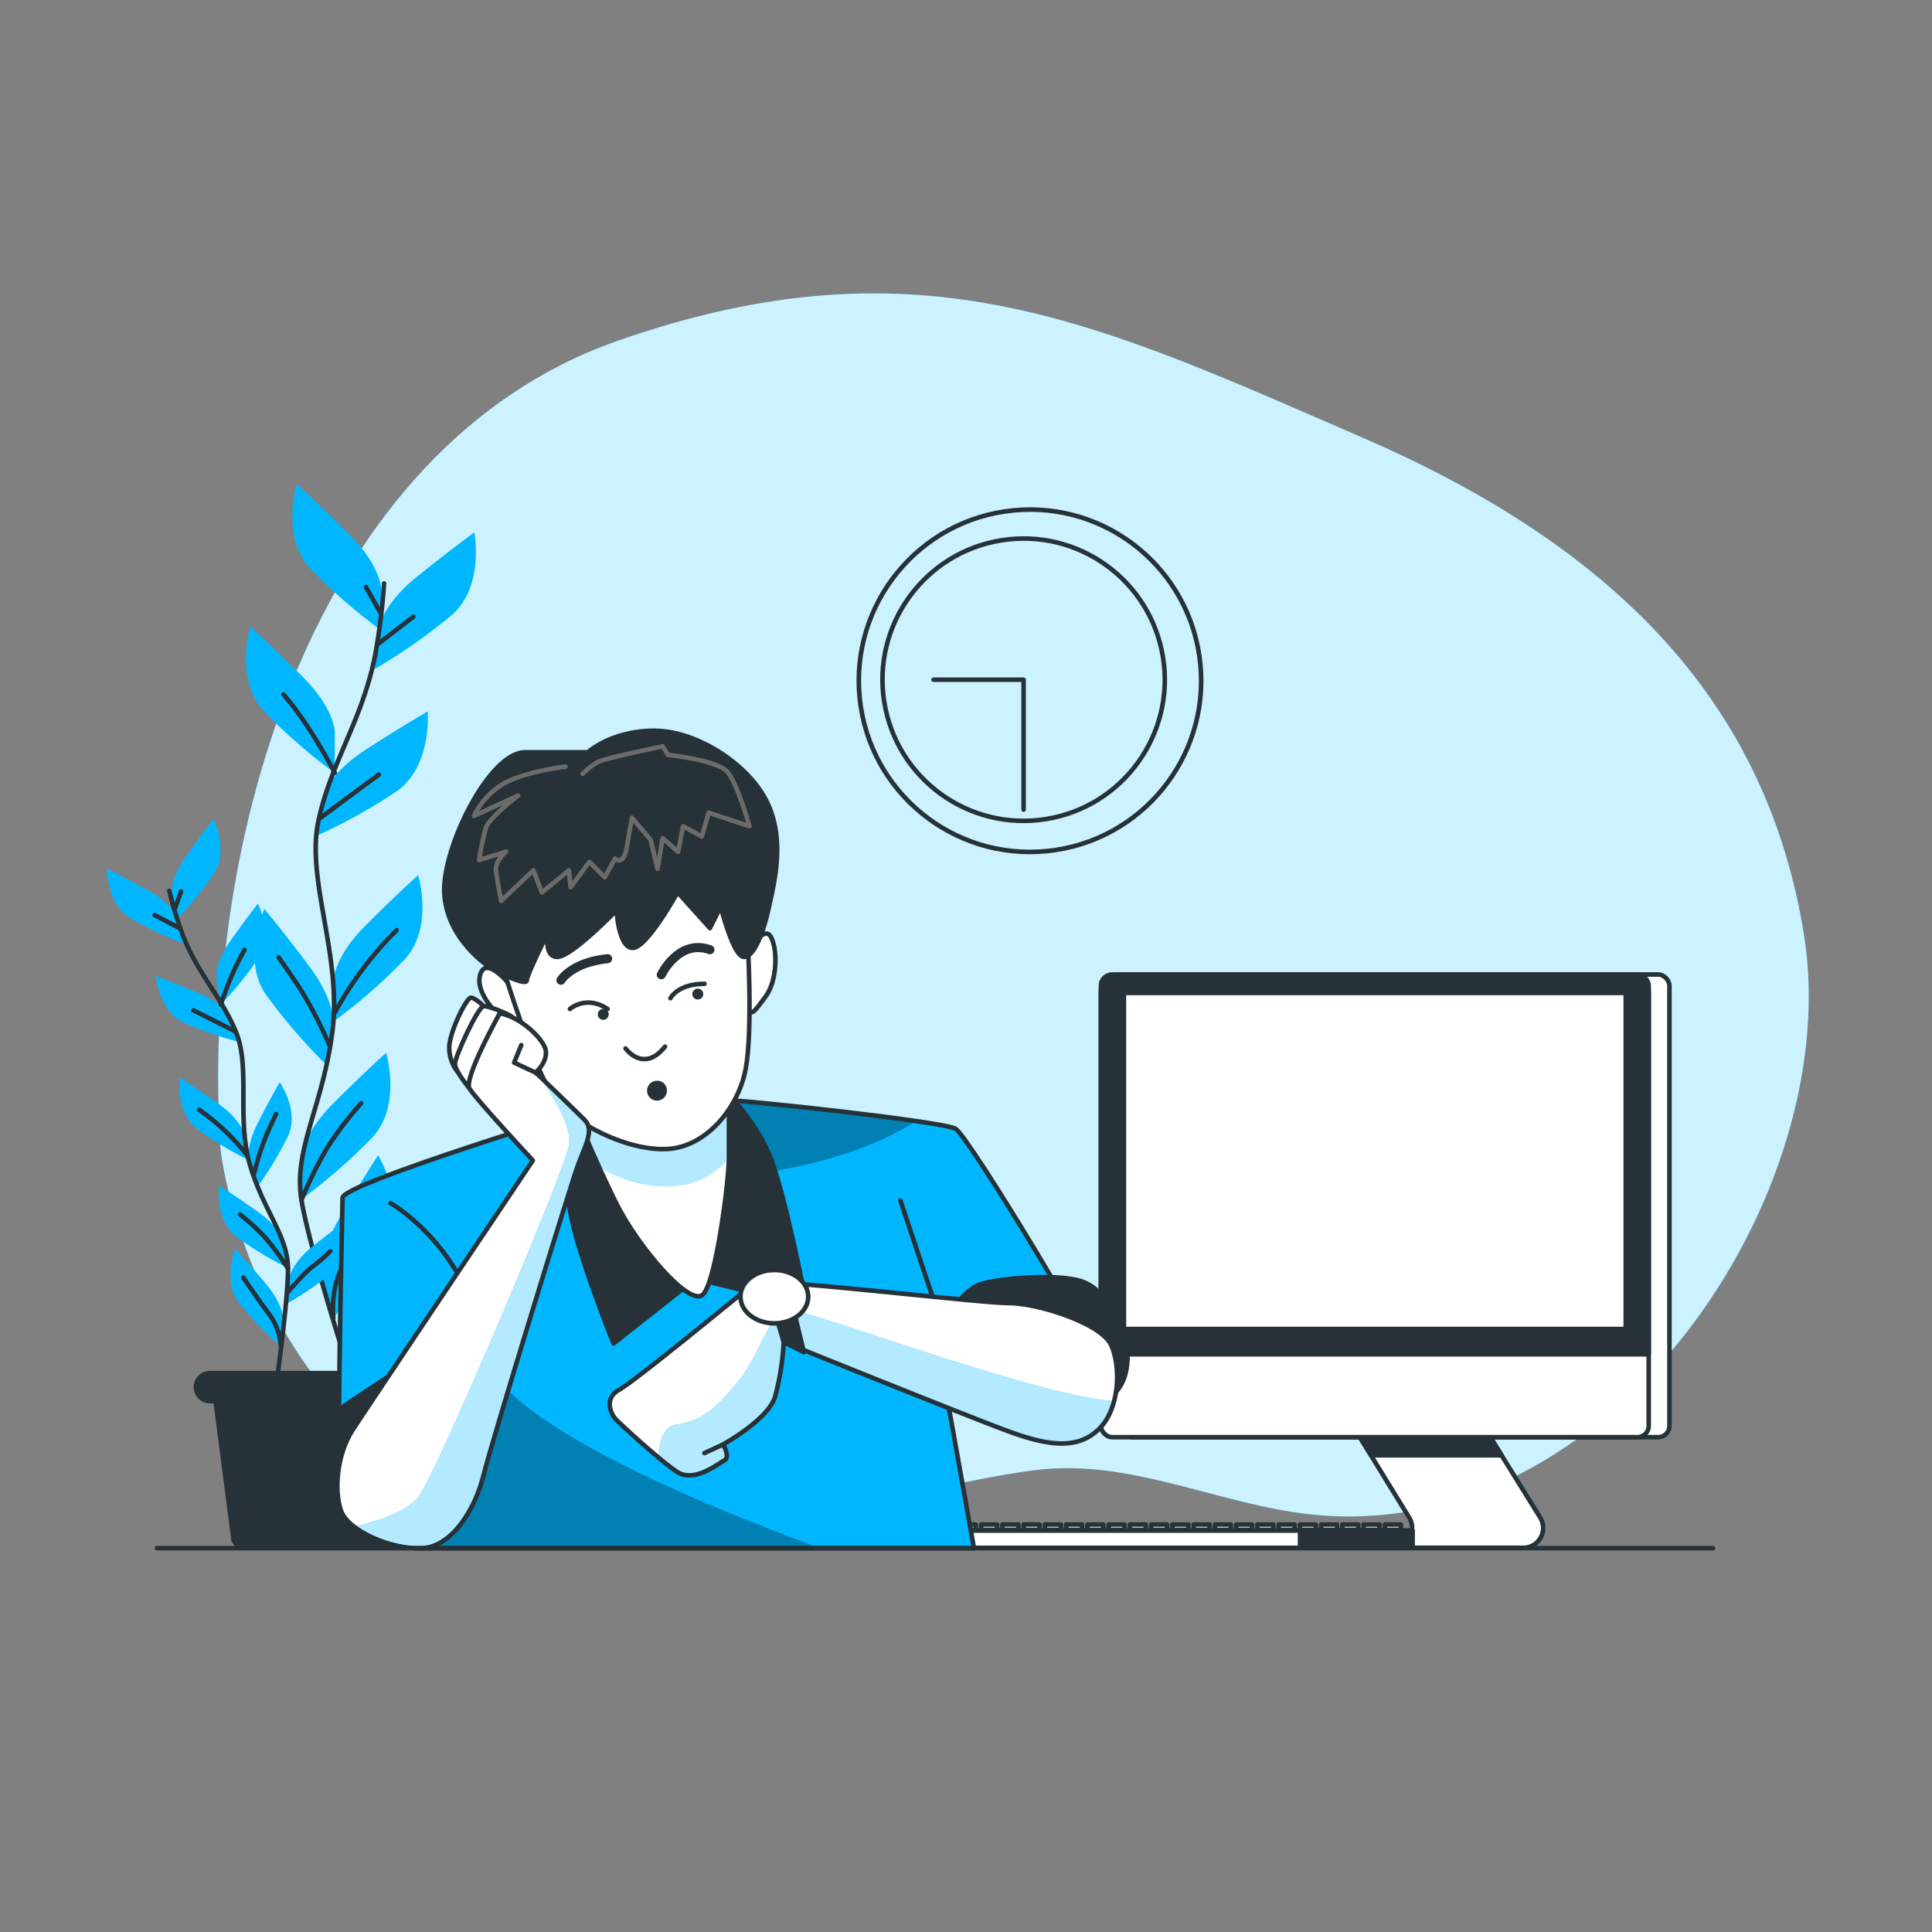 <svg xmlns="http://www.w3.org/2000/svg" xmlns:xlink="http://www.w3.org/1999/xlink" viewBox="0 0 500 500"><rect x="0" y="0" width="500" height="500" fill="#808080" stroke="none"/><defs><clipPath id="freepik--clip-path--inject-36"><path d="M153.94,286.51S88.65,306.29,88.65,310s-1.87,76.86-.38,81,13.81,8.2,20.53,8.2v1.5H252.07L245,361.14s40.3-1.5,41-4.48S250.65,294,247.29,292.12s-54.54-7.47-60.51-7.47S168.12,282,153.94,286.51Z" style="fill:#00B7FF;stroke:#263238;stroke-linecap:round;stroke-linejoin:round;stroke-width:1.177px"></path></clipPath><clipPath id="freepik--clip-path-2--inject-36"><path d="M148.72,287.26s5.22,13.06,10.82,24.25,19,26.87,22.39,23.51,6.71-29.48,6.71-35.45V281.66s-10.44,8.58-18.65,8.58S148.72,287.26,148.72,287.26Z" style="fill:#fff;stroke:#263238;stroke-linecap:round;stroke-linejoin:round;stroke-width:1.177px"></path></clipPath><clipPath id="freepik--clip-path-3--inject-36"><path d="M129.32,262.26s-9.33,16.79-7.84,19.4,16.42,18.66,16.42,18.66-42.54,63.43-46.64,69.77-4.85,15.67-3,20.9,13.06,10.07,20.9,9.7,13.8-10.08,16-19S147.6,307,149.47,301.81s4.47-9.33,1.86-11.94-12.68-12.31-12.68-12.31,3-2.61,2.61-5.6S134.54,263,129.32,262.26Z" style="fill:#fff;stroke:#263238;stroke-linecap:round;stroke-linejoin:round;stroke-width:1.177px"></path></clipPath><clipPath id="freepik--clip-path-4--inject-36"><path d="M193.87,333.15s-29.48,24.26-33.58,26.49-2.24,6.35-.75,7.84,11.19,10.45,15.67,13.43,10.82-2.24,12.31-3-.37-4.11-.37-4.11,11.57-6.34,13.43-12.31a67.4,67.4,0,0,0,2.24-14.18s47,19,58.21,23.13,18.28,4.48,23.51-.74,5.59-16.05,3-21.64-19-10.82-26.49-10.82-60.45-6.35-63.8-5.23Z" style="fill:#fff;stroke:#263238;stroke-linecap:round;stroke-linejoin:round;stroke-width:1.177px"></path></clipPath></defs><g id="freepik--background-simple--inject-36"><path d="M57.12,297.86s7.08,61.73,59.54,88.1,103.84.72,151-5.46c24.7-3.24,47.61,8.91,71.84,11.45,77.45,8.13,138.24-83.14,127.33-150.28-9.44-58.13-46.58-99.15-114.26-128.43s-114.23-52.56-192.84-25S51.52,217.94,57.12,297.86Z" style="fill:#00B7FF"></path><path d="M57.12,297.86s7.08,61.73,59.54,88.1,103.84.72,151-5.46c24.7-3.24,47.61,8.91,71.84,11.45,77.45,8.13,138.24-83.14,127.33-150.28-9.44-58.13-46.58-99.15-114.26-128.43s-114.23-52.56-192.84-25S51.52,217.94,57.12,297.86Z" style="fill:#fff;opacity:0.8"></path></g><g id="freepik--Clock--inject-36"><circle cx="264.91" cy="175.91" r="44.08" transform="matrix(1, -0.1, 0.1, 1, -15.94, 26.76)" style="fill:none;stroke:#263238;stroke-linecap:round;stroke-linejoin:round;stroke-width:1.177px"></circle><circle cx="264.91" cy="175.91" r="36.53" transform="translate(-24.55 44.26) rotate(-9.13)" style="fill:none;stroke:#263238;stroke-linecap:round;stroke-linejoin:round;stroke-width:1.177px"></circle><polyline points="241.61 175.91 264.91 175.91 264.91 209.53" style="fill:none;stroke:#263238;stroke-linecap:round;stroke-linejoin:round;stroke-width:1.177px"></polyline></g><g id="freepik--Plants--inject-36"><path d="M98.65,152.47s0-5.91-8.28-14.19-13.59-13-13.59-13-4.14,13.59,3.54,21.87a145.27,145.27,0,0,0,18.33,16Z" style="fill:#00B7FF"></path><path d="M86.64,189.39s0-5.91-8.28-14.19-13.59-13-13.59-13-4.14,13.59,3.54,21.87a146.21,146.21,0,0,0,18.33,16Z" style="fill:#00B7FF"></path><path d="M98.13,162.54s.62-5.88,9.73-13.24,14.89-11.49,14.89-11.49,2.68,14-5.84,21.37A145,145,0,0,1,97,173.12Z" style="fill:#00B7FF"></path><path d="M83.62,206.14s1.24-5.78,11.06-12.14,16-9.87,16-9.87,1.2,14.16-8,20.65a145.39,145.39,0,0,1-21.26,11.76Z" style="fill:#00B7FF"></path><path d="M86.35,253.67s0-5.91,8.27-14.18,13.6-13,13.6-13,4.14,13.6-3.55,21.87a144.76,144.76,0,0,1-18.32,16Z" style="fill:#00B7FF"></path><path d="M86.21,265.28s.84-5.85-6.18-15.22-11.61-14.81-11.61-14.81-6,12.87.41,22.16a145.57,145.57,0,0,0,15.87,18.4Z" style="fill:#00B7FF"></path><path d="M78.05,299.66s0-5.91,8.27-14.18,13.6-13,13.6-13,4.14,13.6-3.55,21.87a144.76,144.76,0,0,1-18.32,16Z" style="fill:#00B7FF"></path><path d="M83.57,330.84S82.08,325.12,88,315s9.86-16,9.86-16,7.44,12.11,2.11,22.06a145.52,145.52,0,0,1-13.69,20.08Z" style="fill:#00B7FF"></path><path d="M99.4,151a168.79,168.79,0,0,1-2.27,18.35c-3.27,16.9-11.45,27.81-14.72,43.07s6.12,34.94,3.61,54.55-10.15,30.51-8,43.6,13.63,48.52,13.63,48.52" style="fill:none;stroke:#263238;stroke-linecap:round;stroke-linejoin:round;stroke-width:1.177px"></path><line x1="98.05" y1="166.47" x2="106.97" y2="159.62" style="fill:none;stroke:#263238;stroke-linecap:round;stroke-linejoin:round;stroke-width:1.177px"></line><line x1="98.46" y1="158.59" x2="94.73" y2="151.95" style="fill:none;stroke:#263238;stroke-linecap:round;stroke-linejoin:round;stroke-width:1.177px"></line><path d="M82.91,211.68s7.46-5.6,15.14-11.2" style="fill:none;stroke:#263238;stroke-linecap:round;stroke-linejoin:round;stroke-width:1.177px"></path><path d="M86.64,200s-6.22-12.2-13.27-20.29" style="fill:none;stroke:#263238;stroke-linecap:round;stroke-linejoin:round;stroke-width:1.177px"></path><path d="M86.64,262.08a92.6,92.6,0,0,1,16-21.36" style="fill:none;stroke:#263238;stroke-linecap:round;stroke-linejoin:round;stroke-width:1.177px"></path><path d="M85.19,270.38A105.09,105.09,0,0,0,77.1,255c-4.36-6.43-5-7.26-5-7.26" style="fill:none;stroke:#263238;stroke-linecap:round;stroke-linejoin:round;stroke-width:1.177px"></path><path d="M78.05,310.53a99.05,99.05,0,0,1,6.72-13.6,87.45,87.45,0,0,1,8.71-11.41" style="fill:none;stroke:#263238;stroke-linecap:round;stroke-linejoin:round;stroke-width:1.177px"></path><path d="M86.27,341.13s-.87-7.08,2.24-13.09,6.63-13.9,8.09-17" style="fill:none;stroke:#263238;stroke-linecap:round;stroke-linejoin:round;stroke-width:1.177px"></path><path d="M44.46,231.44s-.65-3.7,3.65-9.79S55.22,212,55.22,212s4.07,8.07.15,14.1a92.39,92.39,0,0,1-9.76,12Z" style="fill:#00B7FF"></path><path d="M56,253.29s-.65-3.71,3.64-9.8,7.12-9.63,7.12-9.63,4.07,8.08.15,14.1a92.06,92.06,0,0,1-9.76,12Z" style="fill:#00B7FF"></path><path d="M45.88,237.7s-1-3.62-7.54-7.24-10.59-5.6-10.59-5.6-.16,9,6,12.78a93.1,93.1,0,0,0,14,6.57Z" style="fill:#00B7FF"></path><path d="M59.71,263.46s-1.41-3.49-8.26-6.41-11.12-4.44-11.12-4.44.79,9,7.29,12.07a92.86,92.86,0,0,0,14.61,5.07Z" style="fill:#00B7FF"></path><path d="M63.16,293.57s-.64-3.71-6.73-8-9.94-6.68-9.94-6.68-1.12,9,4.6,13.33a92.32,92.32,0,0,0,13.22,8Z" style="fill:#00B7FF"></path><path d="M64.5,300.83s-1.16-3.58,2.22-10.21,5.68-10.55,5.68-10.55,5.17,7.42,2.15,13.94a92.73,92.73,0,0,1-8,13.26Z" style="fill:#00B7FF"></path><path d="M74.89,330.73s.43-3.74,6.26-8.37,9.54-7.23,9.54-7.23,1.63,8.89-3.83,13.57a93.1,93.1,0,0,1-12.74,8.76Z" style="fill:#00B7FF"></path><path d="M73.35,321.51s-.64-3.71-6.73-8-9.93-6.68-9.93-6.68-1.12,9,4.59,13.33a92.15,92.15,0,0,0,13.23,8Z" style="fill:#00B7FF"></path><path d="M73.27,341.66s.32-3.75-4.48-9.44-7.92-9-7.92-9-3.36,8.4,1.07,14.06A93,93,0,0,0,72.7,348.41Z" style="fill:#00B7FF"></path><path d="M43.82,230.57a106.66,106.66,0,0,0,3.42,11.27c3.88,10.24,10.19,16.19,13.9,25.41s0,22.57,3.66,34.59,9.68,18,9.73,26.48-3.28,31.91-3.28,31.91" style="fill:none;stroke:#263238;stroke-linecap:round;stroke-linejoin:round;stroke-width:1.177px"></path><line x1="46.35" y1="240.15" x2="40.02" y2="236.83" style="fill:none;stroke:#263238;stroke-linecap:round;stroke-linejoin:round;stroke-width:1.177px"></line><line x1="45.24" y1="235.26" x2="46.86" y2="230.69" style="fill:none;stroke:#263238;stroke-linecap:round;stroke-linejoin:round;stroke-width:1.177px"></line><path d="M60.76,266.86s-5.29-2.7-10.71-5.38" style="fill:none;stroke:#263238;stroke-linecap:round;stroke-linejoin:round;stroke-width:1.177px"></path><path d="M57.15,260a76.07,76.07,0,0,1,6.12-14.16" style="fill:none;stroke:#263238;stroke-linecap:round;stroke-linejoin:round;stroke-width:1.177px"></path><path d="M63.89,298.87a58.77,58.77,0,0,0-12.34-11.66" style="fill:none;stroke:#263238;stroke-linecap:round;stroke-linejoin:round;stroke-width:1.177px"></path><path d="M65.7,303.92a66.35,66.35,0,0,1,3.4-10.5c2-4.51,2.34-5.1,2.34-5.1" style="fill:none;stroke:#263238;stroke-linecap:round;stroke-linejoin:round;stroke-width:1.177px"></path><path d="M74.25,334.72s4.19-5.14,6.81-7.07a36.72,36.72,0,0,0,4.42-3.85" style="fill:none;stroke:#263238;stroke-linecap:round;stroke-linejoin:round;stroke-width:1.177px"></path><path d="M74.53,328.32a63.67,63.67,0,0,0-5.69-7.8,55.83,55.83,0,0,0-6.7-6.21" style="fill:none;stroke:#263238;stroke-linecap:round;stroke-linejoin:round;stroke-width:1.177px"></path><path d="M72.7,348.41a16.13,16.13,0,0,0-2.82-8c-2.61-3.44-5.68-8-6.92-9.79" style="fill:none;stroke:#263238;stroke-linecap:round;stroke-linejoin:round;stroke-width:1.177px"></path><path d="M100.26,400.66H62.57a2.81,2.81,0,0,1-2.81-2.81l-5.41-41.71h54.13l-5.41,41.71A2.81,2.81,0,0,1,100.26,400.66Z" style="fill:#263238"></path><path d="M108,363.2H54.35A4.24,4.24,0,0,1,50.11,359h0a4.23,4.23,0,0,1,4.24-4.23H108a4.23,4.23,0,0,1,4.24,4.23h0A4.24,4.24,0,0,1,108,363.2Z" style="fill:#263238"></path></g><g id="freepik--Device--inject-36"><path d="M382,366l16.6,26.74a5.12,5.12,0,0,1-4.35,7.82h-33.9a5.12,5.12,0,0,0,4.35-7.8l-16.06-26.16Z" style="fill:#fff;stroke:#263238;stroke-linecap:round;stroke-linejoin:round;stroke-width:1.177px"></path><polygon points="382.01 365.98 348.65 366.58 354.83 376.64 388.62 376.64 382.01 365.98" style="fill:#263238;stroke:#263238;stroke-linecap:round;stroke-linejoin:round;stroke-width:1.177px"></polygon><rect x="290.27" y="252.2" width="141.78" height="119.74" rx="2.91" transform="translate(722.32 624.14) rotate(180)" style="fill:#fff;stroke:#263238;stroke-linecap:round;stroke-linejoin:round;stroke-width:1.177px"></rect><rect x="284.91" y="252.2" width="141.78" height="119.74" rx="2.91" transform="translate(711.6 624.14) rotate(180)" style="fill:#fff;stroke:#263238;stroke-linecap:round;stroke-linejoin:round;stroke-width:1.177px"></rect><path d="M289.67,252.2H421.92a4.76,4.76,0,0,1,4.77,4.76v93.53H284.91V257A4.76,4.76,0,0,1,289.67,252.2Z" style="fill:#263238;stroke:#263238;stroke-linecap:round;stroke-linejoin:round;stroke-width:1.177px"></path><rect x="290.86" y="256.96" width="129.87" height="86.98" transform="translate(711.6 600.91) rotate(180)" style="fill:#fff;stroke:#263238;stroke-linecap:round;stroke-linejoin:round;stroke-width:1.177px"></rect><rect x="248.42" y="394.55" width="4.12" height="1.37" style="fill:#fff;stroke:#263238;stroke-linecap:round;stroke-linejoin:round;stroke-width:1.177px"></rect><rect x="253.92" y="394.55" width="4.12" height="1.37" style="fill:#fff;stroke:#263238;stroke-linecap:round;stroke-linejoin:round;stroke-width:1.177px"></rect><rect x="259.42" y="394.55" width="4.12" height="1.37" style="fill:#fff;stroke:#263238;stroke-linecap:round;stroke-linejoin:round;stroke-width:1.177px"></rect><rect x="264.92" y="394.55" width="4.12" height="1.37" style="fill:#fff;stroke:#263238;stroke-linecap:round;stroke-linejoin:round;stroke-width:1.177px"></rect><rect x="270.42" y="394.55" width="4.12" height="1.37" style="fill:#fff;stroke:#263238;stroke-linecap:round;stroke-linejoin:round;stroke-width:1.177px"></rect><rect x="275.92" y="394.55" width="4.12" height="1.37" style="fill:#fff;stroke:#263238;stroke-linecap:round;stroke-linejoin:round;stroke-width:1.177px"></rect><rect x="281.42" y="394.55" width="4.12" height="1.37" style="fill:#fff;stroke:#263238;stroke-linecap:round;stroke-linejoin:round;stroke-width:1.177px"></rect><rect x="286.92" y="394.55" width="4.12" height="1.37" style="fill:#fff;stroke:#263238;stroke-linecap:round;stroke-linejoin:round;stroke-width:1.177px"></rect><rect x="292.42" y="394.55" width="4.12" height="1.37" style="fill:#fff;stroke:#263238;stroke-linecap:round;stroke-linejoin:round;stroke-width:1.177px"></rect><rect x="297.92" y="394.55" width="4.12" height="1.37" style="fill:#fff;stroke:#263238;stroke-linecap:round;stroke-linejoin:round;stroke-width:1.177px"></rect><rect x="303.42" y="394.55" width="4.12" height="1.37" style="fill:#fff;stroke:#263238;stroke-linecap:round;stroke-linejoin:round;stroke-width:1.177px"></rect><rect x="308.92" y="394.55" width="4.12" height="1.37" style="fill:#fff;stroke:#263238;stroke-linecap:round;stroke-linejoin:round;stroke-width:1.177px"></rect><rect x="314.42" y="394.55" width="4.12" height="1.37" style="fill:#fff;stroke:#263238;stroke-linecap:round;stroke-linejoin:round;stroke-width:1.177px"></rect><rect x="319.91" y="394.55" width="4.12" height="1.37" style="fill:#fff;stroke:#263238;stroke-linecap:round;stroke-linejoin:round;stroke-width:1.177px"></rect><rect x="325.41" y="394.55" width="4.12" height="1.37" style="fill:#fff;stroke:#263238;stroke-linecap:round;stroke-linejoin:round;stroke-width:1.177px"></rect><rect x="330.91" y="394.55" width="4.12" height="1.37" style="fill:#fff;stroke:#263238;stroke-linecap:round;stroke-linejoin:round;stroke-width:1.177px"></rect><rect x="336.41" y="394.55" width="4.12" height="1.37" style="fill:#fff;stroke:#263238;stroke-linecap:round;stroke-linejoin:round;stroke-width:1.177px"></rect><rect x="341.91" y="394.55" width="4.12" height="1.37" style="fill:#fff;stroke:#263238;stroke-linecap:round;stroke-linejoin:round;stroke-width:1.177px"></rect><rect x="347.41" y="394.55" width="4.12" height="1.37" style="fill:#fff;stroke:#263238;stroke-linecap:round;stroke-linejoin:round;stroke-width:1.177px"></rect><rect x="352.91" y="394.55" width="4.12" height="1.37" style="fill:#fff;stroke:#263238;stroke-linecap:round;stroke-linejoin:round;stroke-width:1.177px"></rect><rect x="358.41" y="394.55" width="4.12" height="1.37" style="fill:#fff;stroke:#263238;stroke-linecap:round;stroke-linejoin:round;stroke-width:1.177px"></rect><rect x="246.29" y="396.12" width="119.25" height="4.45" style="fill:#fff;stroke:#263238;stroke-linecap:round;stroke-linejoin:round;stroke-width:1.177px"></rect><rect x="336.45" y="396.12" width="29.09" height="4.45" style="fill:#263238;stroke:#263238;stroke-linecap:round;stroke-linejoin:round;stroke-width:1.177px"></rect></g><g id="freepik--Character--inject-36"><path d="M192.55,247.65s5.11-8.83,7-5.11,1.4,11.61-1.39,15.33-3.72,5.57-5.11,2.78S192.55,247.65,192.55,247.65Z" style="fill:#fff;stroke:#263238;stroke-linecap:round;stroke-linejoin:round;stroke-width:1.177px"></path><path d="M131.7,254.61s-6-7.43-7.44-2.32,5.58,11.61,7.44,12.54a9,9,0,0,0,4.64.47Z" style="fill:#fff;stroke:#263238;stroke-linecap:round;stroke-linejoin:round;stroke-width:1.177px"></path><path d="M153.94,286.51S88.65,306.29,88.65,310s-1.87,76.86-.38,81,13.81,8.2,20.53,8.2v1.5H252.07L245,361.14s40.3-1.5,41-4.48S250.65,294,247.29,292.12s-54.54-7.47-60.51-7.47S168.12,282,153.94,286.51Z" style="fill:#00B7FF"></path><g style="clip-path:url(#freepik--clip-path--inject-36)"><path d="M212.33,400.69c-90.47-33.25-86.43-50.19-86.43-50.19l-30,45.85a39,39,0,0,0,12.92,2.84v1.5Z" style="opacity:0.3"></path><path d="M188.93,304.44s30.71-1.62,50.91-16.16L183.28,281Z" style="opacity:0.3"></path></g><path d="M153.94,286.51S88.65,306.29,88.65,310s-1.87,76.86-.38,81,13.81,8.2,20.53,8.2v1.5H252.07L245,361.14s40.3-1.5,41-4.48S250.65,294,247.29,292.12s-54.54-7.47-60.51-7.47S168.12,282,153.94,286.51Z" style="fill:none;stroke:#263238;stroke-linecap:round;stroke-linejoin:round;stroke-width:1.177px"></path><line x1="243.72" y1="342.76" x2="233.02" y2="310.67" style="fill:none;stroke:#263238;stroke-linecap:round;stroke-linejoin:round;stroke-width:1.177px"></line><path d="M101.08,311.38s17.83,10,23.54,33.52" style="fill:none;stroke:#263238;stroke-linecap:round;stroke-linejoin:round;stroke-width:1.177px"></path><path d="M101,355.91s-11.94,7.84-14.55,9.7-3.36,21.65-.75,27.24,13.81,8.21,21.27,4.48,10.82-21.27,8.21-30.22S101,355.91,101,355.91Z" style="fill:#263238;stroke:#263238;stroke-linecap:round;stroke-linejoin:round;stroke-width:1.177px"></path><path d="M144.62,290.24s1.12,17.91,4.47,29.85,9.7,27.61,9.7,27.61l21.27-16.79L208.79,338s-5.59-29.47-9.7-39.17-12.31-17.54-12.31-17.54S155.44,277.18,144.62,290.24Z" style="fill:#263238;stroke:#263238;stroke-linecap:round;stroke-linejoin:round;stroke-width:1.177px"></path><path d="M148.72,287.26s5.22,13.06,10.82,24.25,19,26.87,22.39,23.51,6.71-29.48,6.71-35.45V281.66s-10.44,8.58-18.65,8.58S148.72,287.26,148.72,287.26Z" style="fill:#fff"></path><g style="clip-path:url(#freepik--clip-path-2--inject-36)"><path d="M188.64,281.66s-10.44,8.58-18.65,8.58-21.27-3-21.27-3,2.65,6.63,6.2,14.49a31.19,31.19,0,0,0,21.83,4.9c4.68-.74,8.6-3.29,11.89-6.81V281.66Z" style="fill:#00B7FF"></path><path d="M188.64,281.66s-10.44,8.58-18.65,8.58-21.27-3-21.27-3,2.65,6.63,6.2,14.49a31.19,31.19,0,0,0,21.83,4.9c4.68-.74,8.6-3.29,11.89-6.81V281.66Z" style="fill:#fff;opacity:0.7"></path></g><path d="M148.72,287.26s5.22,13.06,10.82,24.25,19,26.87,22.39,23.51,6.71-29.48,6.71-35.45V281.66s-10.44,8.58-18.65,8.58S148.72,287.26,148.72,287.26Z" style="fill:none;stroke:#263238;stroke-linecap:round;stroke-linejoin:round;stroke-width:1.177px"></path><path d="M130.3,250.9s7.9,26,13,33,19.05,13.94,29.27,13.47,18.58-10.68,20.44-20.9.46-33.45.46-33.45-1.85-10.22-9.75-23.69-47.85-2.33-52,7.89S130.3,250.9,130.3,250.9Z" style="fill:#fff;stroke:#263238;stroke-linecap:round;stroke-linejoin:round;stroke-width:1.177px"></path><path d="M161.89,271.34s4.65,6.5,10.22-.47" style="fill:none;stroke:#263238;stroke-linecap:round;stroke-linejoin:round;stroke-width:1.177px"></path><path d="M147.49,261.12s4.18-3.72,9.76,0" style="fill:none;stroke:#263238;stroke-linecap:round;stroke-linejoin:round;stroke-width:1.177px"></path><path d="M173.51,258.33s1.86-3.72,8.82-3.72" style="fill:none;stroke:#263238;stroke-linecap:round;stroke-linejoin:round;stroke-width:1.177px"></path><path d="M145.17,253.68s2.79-4.64,12.08-5.57" style="fill:none;stroke:#263238;stroke-linecap:round;stroke-linejoin:round;stroke-width:2.355px"></path><path d="M171.14,252.26s4.52-9.39,12.59-6.47" style="fill:none;stroke:#263238;stroke-linecap:round;stroke-linejoin:round;stroke-width:2.355px"></path><path d="M172.58,282A2.57,2.57,0,1,1,170,279.7,2.45,2.45,0,0,1,172.58,282Z" style="fill:#263238"></path><path d="M157.53,262.51a1.41,1.41,0,1,1-1.41-1.4A1.41,1.41,0,0,1,157.53,262.51Z" style="fill:#263238"></path><path d="M182,257.26a1.41,1.41,0,1,1-1.4-1.41A1.4,1.4,0,0,1,182,257.26Z" style="fill:#263238"></path><path d="M152.14,194.69H135.88c-9.29,0-21.37,24.62-20.91,36.23s10.69,19.05,13.48,20.44,7.89,3.72,7.89,2.32,5.58-12.54,5.58-12.54-1.4,6.51,2.32,6.51,15.33-12.08,15.33-12.08.47,9.75,4.18,9.75,11.62-14.4,11.62-14.4l8.36,9.29,2.79-5.57s3.25,13,6,13,5.11-6.51,6.51-13,4.18-17.19-.47-26.95-18.11-18.58-29.26-18.58S152.14,194.69,152.14,194.69Z" style="fill:#263238;stroke:#263238;stroke-linecap:round;stroke-linejoin:round;stroke-width:1.177px"></path><path d="M146.39,198.4s-11.44,1.32-16.72,4.84a19.32,19.32,0,0,0-7,7.92l11.44-5.28s-7.48,5.72-8.36,8.36A72.24,72.24,0,0,0,124,222.6l7-2.2s-2.91,2.44-2.64,4.84,1.32,7.92,1.32,7.92l8.36-7.92,2.2,5.72,7-5.72.44,4.4,4.84-6.6,4,4,2.64-4.84s2.2,2.2,3.08-3.08,1.32-7.48,1.32-7.48l4.84,5.72,1.76,7.48,1.32-7.92,4,3.52,1.32-6.6,4.84,2.64,1.76-6.16,10.56,3.52s-3.08-11-5.72-14.08-15.4-4.4-15.4-4.4l-1.32-2.2s-15,3.08-16.72,4a20,20,0,0,0-4,3.08" style="fill:none;stroke:#6b6b6b;stroke-linecap:round;stroke-linejoin:round;stroke-width:1.177px"></path><path d="M118.87,277.93a10.17,10.17,0,0,1-2.61-6.72c0-4.1,4.48-13,5.6-13s3.35,2.23,3.35,2.23-1.86,9-2.61,12.32A9.1,9.1,0,0,1,118.87,277.93Z" style="fill:#fff;stroke:#263238;stroke-linecap:round;stroke-linejoin:round;stroke-width:1.177px"></path><path d="M121.48,281.66s-3.73-4.48-3.73-6.34,6-14.93,7.46-14.93,6,1.87,7.09,2.62.75,4.47.75,7.09-6.72,14.17-6.72,14.17Z" style="fill:#fff;stroke:#263238;stroke-linecap:round;stroke-linejoin:round;stroke-width:1.177px"></path><path d="M129.32,262.26s-9.33,16.79-7.84,19.4,16.42,18.66,16.42,18.66-42.54,63.43-46.64,69.77-4.85,15.67-3,20.9,13.06,10.07,20.9,9.7,13.8-10.08,16-19S147.6,307,149.47,301.81s4.47-9.33,1.86-11.94-12.68-12.31-12.68-12.31,3-2.61,2.61-5.6S134.54,263,129.32,262.26Z" style="fill:#fff"></path><g style="clip-path:url(#freepik--clip-path-3--inject-36)"><path d="M125.21,381.66c2.24-9,22.39-74.63,24.26-79.85s4.47-9.33,1.86-11.94c-2.35-2.35-10.74-10.44-12.38-12h-.06c1.46,1.91,9.18,12.25,8.38,18.23-.88,6.6-34.76,86.25-39.16,91.53-3.37,4-12.38,6.52-16.44,7.47a29.74,29.74,0,0,0,17.5,5.6C117,400.31,123,390.61,125.21,381.66Z" style="fill:#00B7FF"></path><path d="M125.21,381.66c2.24-9,22.39-74.63,24.26-79.85s4.47-9.33,1.86-11.94c-2.35-2.35-10.74-10.44-12.38-12h-.06c1.46,1.91,9.18,12.25,8.38,18.23-.88,6.6-34.76,86.25-39.16,91.53-3.37,4-12.38,6.52-16.44,7.47a29.74,29.74,0,0,0,17.5,5.6C117,400.31,123,390.61,125.21,381.66Z" style="fill:#fff;opacity:0.7"></path></g><path d="M129.32,262.26s-9.33,16.79-7.84,19.4,16.42,18.66,16.42,18.66-42.54,63.43-46.64,69.77-4.85,15.67-3,20.9,13.06,10.07,20.9,9.7,13.8-10.08,16-19S147.6,307,149.47,301.81s4.47-9.33,1.86-11.94-12.68-12.31-12.68-12.31,3-2.61,2.61-5.6S134.54,263,129.32,262.26Z" style="fill:none;stroke:#263238;stroke-linecap:round;stroke-linejoin:round;stroke-width:1.177px"></path><path d="M134.91,270.47,133.05,275l5.6,2.61.24.3" style="fill:none;stroke:#263238;stroke-linecap:round;stroke-linejoin:round;stroke-width:1.177px"></path><path d="M246.1,339.5s3.36-5.6,7.47-7.09,20.15-3,26.49-.75,10.07,10.45,11.19,14.92.75,10.83-3,14.18-8.58,2.62-13.81,1.12-15.67-7.46-21.27-10.82S246.48,341.73,246.1,339.5Z" style="fill:#263238;stroke:#263238;stroke-linecap:round;stroke-linejoin:round;stroke-width:1.177px"></path><path d="M193.87,333.15s-29.48,24.26-33.58,26.49-2.24,6.35-.75,7.84,11.19,10.45,15.67,13.43,10.82-2.24,12.31-3-.37-4.11-.37-4.11,11.57-6.34,13.43-12.31a67.4,67.4,0,0,0,2.24-14.18s47,19,58.21,23.13,18.28,4.48,23.51-.74,5.59-16.05,3-21.64-19-10.82-26.49-10.82-60.45-6.35-63.8-5.23Z" style="fill:#fff"></path><g style="clip-path:url(#freepik--clip-path-4--inject-36)"><path d="M284.54,369.72a15.59,15.59,0,0,0,3.78-7.13c-19.63-1.21-77.21-23-83-23.38-6.6-.44-7.48,9.68-14.09,18S180.71,367.81,175,368.69c-3.9.6-4.52,5.5-4.53,8.56,1.8,1.49,3.49,2.82,4.75,3.66,4.48,3,10.82-2.24,12.31-3s-.37-4.11-.37-4.11,11.57-6.34,13.43-12.31a67.4,67.4,0,0,0,2.24-14.18s47,19,58.21,23.13S279.31,374.94,284.54,369.72Z" style="fill:#00B7FF"></path><path d="M284.54,369.72a15.59,15.59,0,0,0,3.78-7.13c-19.63-1.21-77.21-23-83-23.38-6.6-.44-7.48,9.68-14.09,18S180.71,367.81,175,368.69c-3.9.6-4.52,5.5-4.53,8.56,1.8,1.49,3.49,2.82,4.75,3.66,4.48,3,10.82-2.24,12.31-3s-.37-4.11-.37-4.11,11.57-6.34,13.43-12.31a67.4,67.4,0,0,0,2.24-14.18s47,19,58.21,23.13S279.31,374.94,284.54,369.72Z" style="fill:#fff;opacity:0.7"></path></g><path d="M193.87,333.15s-29.48,24.26-33.58,26.49-2.24,6.35-.75,7.84,11.19,10.45,15.67,13.43,10.82-2.24,12.31-3-.37-4.11-.37-4.11,11.57-6.34,13.43-12.31a67.4,67.4,0,0,0,2.24-14.18s47,19,58.21,23.13,18.28,4.48,23.51-.74,5.59-16.05,3-21.64-19-10.82-26.49-10.82-60.45-6.35-63.8-5.23Z" style="fill:none;stroke:#263238;stroke-linecap:round;stroke-linejoin:round;stroke-width:1.177px"></path><line x1="187.15" y1="373.82" x2="182.3" y2="376.06" style="fill:#fff;stroke:#263238;stroke-linecap:round;stroke-linejoin:round;stroke-width:1.177px"></line><polygon points="200.96 340.99 202.82 347.33 208.05 349.94 205.06 337.63 200.96 340.99" style="fill:#263238;stroke:#263238;stroke-linecap:round;stroke-linejoin:round;stroke-width:1.177px"></polygon><ellipse cx="200.4" cy="335.58" rx="8.77" ry="6.9" style="fill:#fff;stroke:#263238;stroke-linecap:round;stroke-linejoin:round;stroke-width:1.177px"></ellipse><line x1="40.61" y1="400.66" x2="443.33" y2="400.66" style="fill:none;stroke:#263238;stroke-linecap:round;stroke-linejoin:round;stroke-width:1.177px"></line></g></svg>